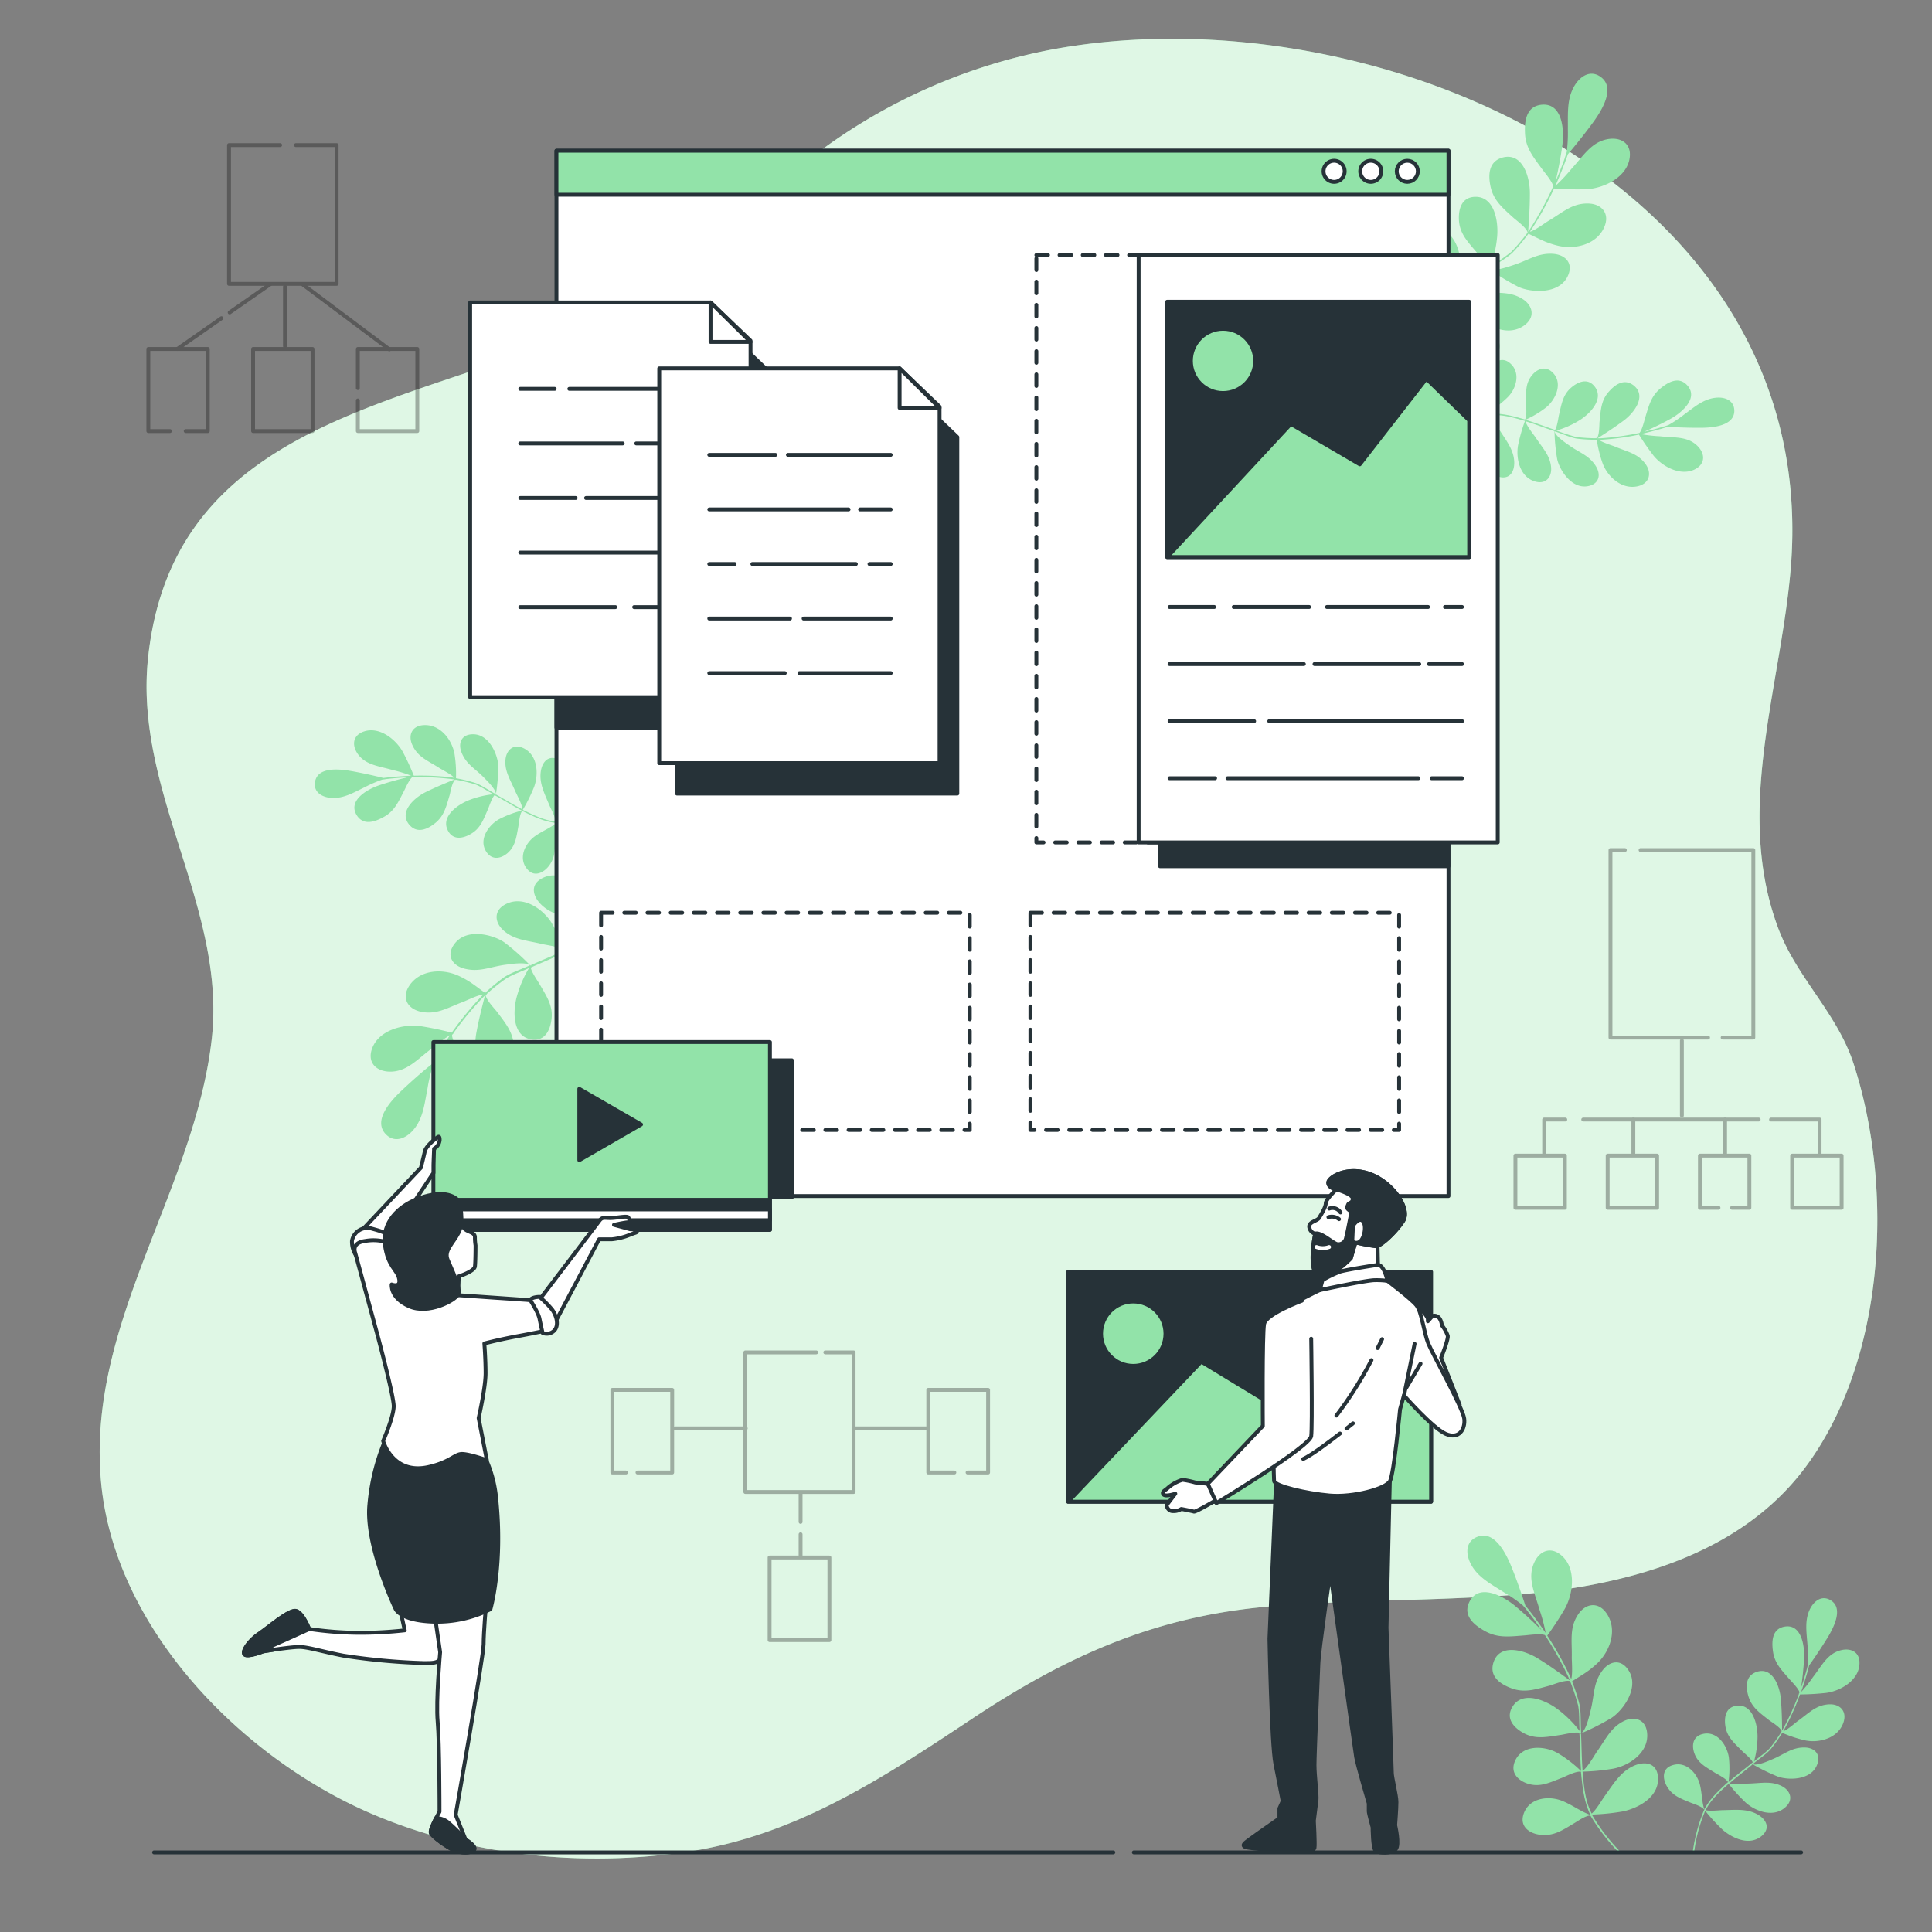 <svg xmlns="http://www.w3.org/2000/svg" viewBox="0 0 500 500"><rect x="0" y="0" width="500" height="500" fill="#808080" stroke="none"/><g id="background-simple"><path d="M461.39,243.09q-.52-1.17-1-2.37c-11.66-30.51.28-62.1,3-93,8.75-99.36-106.48-150.3-190.65-135A146.94,146.94,0,0,0,209.15,41.4C191.59,55.23,177.06,73,156.55,82.83c-46.42,22.23-111.48,23.76-118.23,87.42C34.64,205,58.69,234.9,54.79,269c-4.51,39.45-32.72,73.88-28.58,115.16C30.05,422.41,63.69,456,97.61,470c25.24,10.41,53.46,13.26,80.33,9.23,27.75-4.16,50-18.72,73-34,24.76-16.53,47.84-26.94,77.54-29.47,21-1.79,42.22-1.4,63.28-3,27.59-2.11,58-9.61,75.4-32.93,20.86-27.88,23.06-72.3,12.52-104.63C475.77,263.2,466.43,254.25,461.39,243.09Z" style="fill:#92E3A9"></path><path d="M461.39,243.09q-.52-1.17-1-2.37c-11.66-30.51.28-62.1,3-93,8.75-99.36-106.48-150.3-190.65-135A146.94,146.94,0,0,0,209.15,41.4C191.59,55.23,177.06,73,156.55,82.83c-46.42,22.23-111.48,23.76-118.23,87.42C34.64,205,58.69,234.9,54.79,269c-4.51,39.45-32.72,73.88-28.58,115.16C30.05,422.41,63.69,456,97.61,470c25.24,10.41,53.46,13.26,80.33,9.23,27.75-4.16,50-18.72,73-34,24.76-16.53,47.84-26.94,77.54-29.47,21-1.79,42.22-1.4,63.28-3,27.59-2.11,58-9.61,75.4-32.93,20.86-27.88,23.06-72.3,12.52-104.63C475.77,263.2,466.43,254.25,461.39,243.09Z" style="fill:#fff;opacity:0.7"></path></g><g id="Plants"><path d="M92.63,195.18c2.09,2.88,5.54,3.08,9,4.11a34.05,34.05,0,0,1,4.77,1.46c-2.33.12-4.79.28-7.17.59-2.57-.65-5.82-1.35-8.31-1.79-3.53-.62-8.66-1-9.37,2.7-.53,2.7,1.71,4.08,4.2,4.25,3.16.21,5.74-1.37,8.81-2.85a32.62,32.62,0,0,1,4.36-1.88c.17,0,1.09-.16,1.23-.17h.06c1.73-.21,3.52-.35,5.25-.43-2.28.52-5.24,1.35-7.32,2.06-3.4,1.15-8.18,4.08-5.77,7.82,1.79,2.76,4.85,1.55,7,.35,2.7-1.51,3.66-3.73,5.15-6.61.34-.64,1.35-3,2.16-3.64a.74.74,0,0,1,.36,0,.29.29,0,0,1,.14.09s0-.08,0-.1a68.81,68.81,0,0,1,9.71.48l.74.11c-2.48,1-5.12,2.11-7.49,3.28-3,1.5-7,5.15-4.21,8.44,2.09,2.43,4.78,1.08,6.62-.37,2.33-1.83,2.9-4.19,3.79-7.2.22-.73.62-3.33,1.44-4.1,0,0,0,0,.08,0s0,.07.08.13,0-.1,0-.12A42.71,42.71,0,0,1,123,203c1.64.65,3.14,1.74,4.71,2.55a24.16,24.16,0,0,0-6.29,1.51c-3,1.16-7.39,4.27-5.51,7.88,1.38,2.68,4.09,2,6,.85,2.45-1.42,3.21-3.71,4.4-6.43.27-.61,1-2.91,1.69-3.57,2.37,1.28,4.65,2.72,7.05,4a26.41,26.41,0,0,0-5.94,2.25c-2.68,1.52-5.33,5.23-3.25,8.4,1.54,2.35,3.91,1.72,5.53.31,2-1.8,2.23-4,2.76-6.87.13-.69.32-3.25,1-4,2.83,1.38,5.52,2.73,8.64,3.09,0,0,0,.07,0,.1s.05-.05.05-.08.29-.09.17,0c-1.76,1.4-3.55,2-5.59,3.44-2.45,1.75-4.45,5.63-1.94,8.55,1.85,2.16,4.26.83,5.56-.86,1.63-2.13,1.58-4.16,1.64-7.05,0-.73-.19-3.21.41-4.06a43.56,43.56,0,0,0,10.79-1.22l-.16-.34a41.32,41.32,0,0,1-10.68,1.17,47.68,47.68,0,0,0,2.92-6c1.11-3.15,1.43-8.09-2.3-10-2.76-1.42-4.39.65-4.71,3.08-.41,3.08.95,5.61,2.26,8.77.3.71,1.55,3.07,1.62,4.12-3-.23-5.76-1.67-8.53-3a44.24,44.24,0,0,0,2.91-5.89c1.16-3.1,1.1-8.08-2.59-10-2.74-1.39-4.57.44-4.8,2.86-.28,3.06,1.25,5.2,2.57,8.3.31.73,1.81,3.44,1.8,4.6-2.26-1.15-4.54-2.58-6.79-3.82,0,.2-.11.36,0-.43a50.22,50.22,0,0,0,.57-6.88c-.1-2.82-2.21-8.21-6.43-8.3-3.12-.07-4.06,2.29-3.08,4.74,1.24,3.1,3.53,4.12,5.91,6.6.63.66,2.93,2.84,3,4.17,0,0,0,0,0,0-1.7-.88-3.42-2.15-5.15-2.84a38.09,38.09,0,0,0-5.21-1.29,32.55,32.55,0,0,0-.4-6.41c-.71-3.64-3.68-7.54-7.9-7.34-3.12.14-4.15,2.63-3,5.14,1.41,3.18,4.1,4.08,7.06,6,.62.4,3.09,1.65,3.78,2.47a4.08,4.08,0,0,1-.53-.06,67.38,67.38,0,0,0-9.92-.46,63.3,63.3,0,0,0-2.86-6.18c-1.88-3.34-6.1-6.57-10-5.28C91.26,190.26,91,192.89,92.63,195.18Z" style="fill:#92E3A9"></path><path d="M156.17,239.78a53.15,53.15,0,0,0,6.14-10.2l-.26-.52a49.94,49.94,0,0,1-6.3,10.49,55.65,55.65,0,0,0-3.75-7.26c-2.29-3.41-6.9-7.34-11.53-5.08-3.42,1.66-2.58,4.78-.42,6.89,2.72,2.65,6.21,3.16,10.27,4.18.92.24,4.14.73,5.23,1.43-2.45,2.82-5.86,4.45-9.22,6.16a56.52,56.52,0,0,0-3.66-7.17c-2.2-3.41-7.14-7-11.7-4.75-3.37,1.67-2.92,4.81-.71,6.81,2.8,2.52,6,2.58,10,3.55.95.23,4.7.73,5.84,1.59-2.78,1.38-5.86,2.58-8.73,3.89.17.19.28.36-.46-.27a59,59,0,0,0-6.34-5.6c-2.84-2-9.68-3.84-12.86.24-2.36,3-.73,5.66,2.4,6.5,3.95,1.05,6.63-.46,10.82-1,1.11-.13,4.93-.8,6.27.13h0c-2.11,1-4.61,1.8-6.56,3a47.19,47.19,0,0,0-5.08,4.17c-2.39-1.67-3.63-2.87-6.6-4.3-4.1-2-10.09-1.9-13,2.39-2.14,3.17-.46,6,2.83,6.75,4.16.94,7-1,11.09-2.53.84-.31,3.88-1.82,5.2-1.89-.09.12-.3.3-.45.46a83.88,83.88,0,0,0-7.72,9.41,81,81,0,0,0-8.17-1.7c-4.65-.6-10.92,1.18-12.51,6-1.17,3.53,1.22,5.74,4.67,5.79,4.36.06,7.08-3.18,10.63-5.83a41.67,41.67,0,0,1,4.92-3.61c-1.58,2.37-3.22,4.9-4.66,7.47-2.53,2-5.59,4.73-7.84,6.86-3.2,3-7.28,7.81-4.21,11.19,2.26,2.49,5.25,1.3,7.24-1,2.52-2.94,2.86-6.63,3.66-10.73a38.75,38.75,0,0,1,1.34-5.67c.09-.2.64-1.18.73-1.34l0-.06h0c1.06-1.85,2.23-3.72,3.43-5.47-1.17,2.62-2.51,6.14-3.35,8.7-1.36,4.18-2,11,3.46,11.39,4,.27,5.08-3.63,5.47-6.6.48-3.76-1-6.32-2.73-9.9-.38-.79-1.93-3.5-2-4.79,0-.1.17-.32.22-.37a.43.43,0,0,1,.2-.08l-.11-.05a82.83,82.83,0,0,1,7.58-9.2c.2-.22.44-.44.65-.65-.84,3.17-1.68,6.58-2.26,9.76-.74,4.07-.09,10.69,5.21,10.32,3.91-.27,4.56-3.91,4.49-6.78-.09-3.63-2-5.91-4.31-9-.55-.75-2.82-3.05-3-4.42,0,0,0-.08,0-.08H126l-.09-.11a50.91,50.91,0,0,1,5-4c1.83-1.14,4-1.81,6-2.77a29.83,29.83,0,0,0-3.13,7.29c-1.08,3.83-1.21,10.38,3.71,11.19,3.64.6,4.94-2.58,5.25-5.31.4-3.45-1.29-5.87-3.1-9-.4-.71-2.12-3.12-2.27-4.28,3-1.39,6.08-2.58,9.06-4a32.56,32.56,0,0,0-2.15,7.49c-.46,3.75,1.25,9.07,5.89,9.35,3.43.2,4.55-2.59,4.34-5.22-.26-3.32-2.33-5.14-4.72-7.74-.58-.63-3-2.69-3.18-3.91,3.43-1.76,6.72-3.43,9.36-6.23,0,0,0,.09.07.11s0-.09,0-.12.13-.34.13-.16c.09,2.76-.64,4.95-.71,8-.08,3.69,2.28,8.49,7,8.17,3.47-.25,3.93-3.59,3.23-6.09-.9-3.17-2.94-4.61-5.74-6.79C159.16,242.61,156.57,241,156.17,239.78Z" style="fill:#92E3A9"></path><path d="M439.21,115.32c-2.57-2.46-6-2-9.59-2.41a34.37,34.37,0,0,1-4.95-.57c2.27-.54,4.65-1.15,6.94-1.88,2.65.17,6,.27,8.5.25,3.58,0,8.68-.63,8.73-4.35,0-2.75-2.42-3.7-4.91-3.41-3.14.36-5.39,2.38-8.15,4.39a33.08,33.08,0,0,1-3.94,2.64c-.16.07-1,.35-1.18.39l-.06,0h0c-1.66.52-3.4,1-5.09,1.37,2.16-.93,4.91-2.28,6.84-3.35,3.13-1.74,7.3-5.49,4.25-8.73-2.26-2.39-5.05-.65-6.93.91-2.38,2-2.92,4.34-3.87,7.44-.21.68-.78,3.16-1.47,4-.05.06-.27.09-.34.1a.47.47,0,0,1-.16-.07s0,.08,0,.1a70.25,70.25,0,0,1-9.64,1.29l-.75,0c2.26-1.43,4.65-3,6.77-4.58,2.7-2,6-6.34,2.62-9.06-2.5-2-4.9-.2-6.45,1.56-2,2.22-2.09,4.64-2.42,7.77-.08.75,0,3.39-.68,4.29a0,0,0,0,1-.07,0,.58.58,0,0,1-.1-.11.62.62,0,0,0,0,.12,43.55,43.55,0,0,1-5.22-.33,53.17,53.17,0,0,1-5.1-1.66,24.08,24.08,0,0,0,5.92-2.62c2.77-1.69,6.49-5.53,4-8.75-1.85-2.38-4.39-1.2-6.09.26-2.15,1.84-2.49,4.23-3.17,7.12-.15.65-.45,3-1,3.82-2.56-.83-5.07-1.84-7.66-2.62a25.9,25.9,0,0,0,5.44-3.28c2.37-2,4.3-6.12,1.68-8.86-1.94-2-4.16-1-5.5.7-1.69,2.14-1.46,4.37-1.47,7.26,0,.69.28,3.25-.27,4.1-3-.85-5.92-1.68-9.06-1.47,0,0,0-.08,0-.11s0,.06,0,.09-.27.14-.17,0c1.48-1.7,3.14-2.61,4.88-4.4,2.1-2.17,3.35-6.35.36-8.77-2.22-1.78-4.35,0-5.31,1.85-1.23,2.4-.81,4.39-.34,7.24.12.72.77,3.12.33,4.07A43.11,43.11,0,0,0,375,110.27l.22.3a41.23,41.23,0,0,1,10.29-3.08,45.21,45.21,0,0,0-1.78,6.43c-.53,3.3.05,8.22,4.07,9.44,3,.9,4.2-1.44,4.08-3.89-.15-3.1-2-5.34-3.82-8.21-.42-.64-2.07-2.73-2.33-3.75,3-.33,6,.59,8.93,1.43a45.43,45.43,0,0,0-1.79,6.32c-.58,3.27.38,8.15,4.36,9.34,2.94.87,4.41-1.26,4.19-3.68-.27-3.06-2.16-4.89-4-7.69-.44-.67-2.41-3.06-2.61-4.2,2.43.72,4.93,1.71,7.37,2.52,0-.2,0-.37.13.42a48.71,48.71,0,0,0,.69,6.87c.6,2.75,3.65,7.67,7.82,7,3.08-.5,3.58-3,2.17-5.22-1.78-2.83-4.22-3.42-7-5.43-.74-.53-3.4-2.26-3.68-3.56,0,0,0,0,0,0,1.83.55,3.75,1.48,5.58,1.86a38.78,38.78,0,0,0,5.35.32,32.63,32.63,0,0,0,1.56,6.23c1.35,3.46,5,6.75,9.09,5.79,3-.71,3.61-3.34,2.06-5.61-2-2.87-4.77-3.27-8-4.64-.67-.29-3.33-1.07-4.15-1.76.11,0,.34,0,.52,0a68.31,68.31,0,0,0,9.84-1.34A63.77,63.77,0,0,0,428,118c2.45,2.94,7.19,5.35,10.79,3.38C441.45,119.92,441.25,117.27,439.21,115.32Z" style="fill:#92E3A9"></path><path d="M368.65,83a53.27,53.27,0,0,0-4.19,11.15l.35.46a50.1,50.1,0,0,1,4.29-11.45,59.09,59.09,0,0,0,5,6.46c2.87,2.93,8.12,6,12.26,2.9,3.06-2.25,1.67-5.17-.83-6.85-3.16-2.12-6.69-2-10.86-2.26-.95-.06-4.21,0-5.4-.45,1.89-3.22,5-5.44,8-7.73a55.29,55.29,0,0,0,4.9,6.39c2.78,3,8.29,5.59,12.36,2.55,3-2.25,2-5.26-.54-6.82-3.21-2-6.39-1.45-10.51-1.68-1,0-4.76.13-6-.51,2.48-1.86,5.29-3.59,7.88-5.39-.2-.17-.34-.31.5.18A60.34,60.34,0,0,0,393,74.26c3.15,1.42,10.22,2,12.61-2.56,1.76-3.4-.32-5.7-3.54-6-4.08-.32-6.45,1.65-10.47,2.92-1.07.34-4.7,1.68-6.19,1,0,0,0,0,0,0,1.89-1.39,4.21-2.6,5.91-4.12a45.36,45.36,0,0,0,4.24-5c2.65,1.21,4.09,2.17,7.27,3,4.39,1.19,10.27,0,12.34-4.7,1.54-3.51-.63-6-4-6.13-4.26-.17-6.7,2.29-10.45,4.5-.77.45-3.49,2.49-4.77,2.8a6.28,6.28,0,0,1,.36-.54,84,84,0,0,0,5.88-10.65,81,81,0,0,0,8.35.2c4.68-.26,10.53-3.15,11.22-8.13.51-3.69-2.23-5.43-5.64-4.85-4.3.73-6.39,4.41-9.4,7.66a41.76,41.76,0,0,1-4.18,4.44c1.13-2.62,2.28-5.41,3.23-8.19,2.12-2.48,4.64-5.67,6.47-8.17,2.6-3.55,5.74-9,2.12-11.76-2.68-2.05-5.41-.33-6.95,2.32-1.94,3.35-1.61,7-1.65,11.22a39.81,39.81,0,0,1-.29,5.81c-.05.21-.42,1.28-.48,1.45l0,.07h0c-.71,2-1.53,4.07-2.38,6,.66-2.79,1.35-6.49,1.71-9.16.58-4.36-.05-11.2-5.47-10.58-4,.47-4.34,4.49-4.18,7.48.21,3.79,2.13,6,4.48,9.25.52.71,2.53,3.08,2.83,4.34a.82.82,0,0,1-.16.41.35.35,0,0,1-.17.11l.11,0A82.93,82.93,0,0,1,396,59.2c-.16.26-.35.52-.52.76.25-3.27.46-6.77.45-10,0-4.13-1.84-10.53-7-9.21-3.8,1-3.78,4.68-3.19,7.49.75,3.55,3,5.45,5.87,8.06.68.63,3.32,2.49,3.72,3.8a.08.08,0,0,1,0,.1h-.18s.08.09.11.1a53.6,53.6,0,0,1-4.15,4.89A64.45,64.45,0,0,1,385.7,69a29.53,29.53,0,0,0,1.76-7.73c.36-4-.69-10.43-5.68-10.34-3.68.08-4.39,3.44-4.2,6.18.24,3.46,2.34,5.53,4.68,8.32.53.62,2.66,2.68,3,3.79-2.68,1.91-5.51,3.64-8.17,5.61a32.89,32.89,0,0,0,.75-7.75c-.23-3.78-2.86-8.7-7.48-8.13-3.41.42-4,3.37-3.33,5.91.86,3.23,3.22,4.64,6,6.76.68.51,3.4,2.11,3.84,3.27-3.06,2.36-6,4.59-8.08,7.83,0,0-.05-.09-.1-.1s0,.09.06.11-.06.36-.1.18c-.58-2.7-.26-5-.75-8-.59-3.65-3.78-7.95-8.35-6.77-3.37.87-3.22,4.23-2.07,6.57,1.46,3,3.72,4,6.87,5.63C365.2,80.72,368,81.84,368.65,83Z" style="fill:#92E3A9"></path><path d="M476.38,427.09c-3.46.89-4.9,4-7.13,6.87a35.32,35.32,0,0,1-3.1,3.9c.74-2.21,1.49-4.55,2.07-6.88,1.55-2.16,3.39-4.93,4.71-7.08,1.87-3.06,4.06-7.71.92-9.71-2.31-1.48-4.41.09-5.49,2.35-1.35,2.86-.83,5.84-.58,9.24a31.82,31.82,0,0,1,.16,4.75c0,.17-.25,1.07-.29,1.21l0,.05h0c-.44,1.69-1,3.41-1.53,5,.36-2.32.67-5.37.78-7.57.17-3.58-.8-9.1-5.17-8.23-3.22.65-3.22,3.94-2.89,6.37.42,3.06,2.14,4.76,4.27,7.21.47.54,2.27,2.34,2.59,3.35,0,.07-.07.28-.09.34a.64.64,0,0,1-.14.1l.1,0a69.59,69.59,0,0,1-4,8.86c-.11.22-.25.44-.37.65,0-2.68-.09-5.54-.31-8.17-.29-3.36-2.21-8.44-6.31-7-3,1.05-2.76,4.05-2.09,6.3.85,2.84,2.85,4.22,5.32,6.16.6.47,2.87,1.8,3.29,2.84,0,0,0,.06,0,.08l-.14,0s.07.06.09.06a42.17,42.17,0,0,1-3,4.26c-1.21,1.29-2.77,2.28-4.11,3.45a24.21,24.21,0,0,0,.91-6.41c0-3.25-1.27-8.44-5.32-8-3,.31-3.34,3.09-3,5.31.43,2.8,2.28,4.34,4.37,6.45.47.47,2.35,2,2.71,2.88-2.06,1.73-4.24,3.33-6.27,5.11a26.37,26.37,0,0,0,.09-6.35c-.44-3.06-2.92-6.88-6.64-6.11-2.74.57-3,3-2.3,5,.91,2.56,2.93,3.55,5.37,5.08.59.37,2.91,1.49,3.35,2.4-2.33,2.12-4.56,4.14-6.05,6.91,0,0,0-.07-.08-.07s0,.07.06.09,0,.29-.07.15c-.66-2.15-.55-4-1.15-6.47-.73-2.92-3.62-6.2-7.25-4.93-2.68.93-2.33,3.66-1.24,5.48,1.38,2.31,3.3,3,6,4.12.67.27,3.05,1,3.62,1.86A43.12,43.12,0,0,0,438.12,479l.37,0a41.08,41.08,0,0,1,2.82-10.36,46.81,46.81,0,0,0,4.51,4.91c2.53,2.19,7,4.3,10.17,1.54,2.34-2.05,1-4.32-1.14-5.52-2.72-1.51-5.57-1.17-9-1.1-.77,0-3.42.31-4.42,0,1.32-2.74,3.66-4.75,5.94-6.82a44.88,44.88,0,0,0,4.42,4.86c2.46,2.22,7.12,4,10.23,1.24,2.29-2,1.27-4.41-.9-5.51-2.75-1.38-5.3-.74-8.66-.65-.8,0-3.87.43-4.94,0,1.89-1.67,4.05-3.27,6-4.92-.17-.12-.3-.23.41.12a50,50,0,0,0,6.2,3c2.66.95,8.44,1,10.08-2.94,1.2-2.88-.65-4.61-3.29-4.6-3.33,0-5.12,1.78-8.31,3.08-.84.35-3.71,1.69-5,1.25,0,0,0,0,0,0,1.44-1.26,3.25-2.4,4.53-3.75a38.76,38.76,0,0,0,3.1-4.38,32.3,32.3,0,0,0,6.12,2c3.65.67,8.36-.66,9.72-4.66,1-2.95-.93-4.83-3.67-4.71-3.48.15-5.3,2.32-8.2,4.36-.59.43-2.66,2.27-3.68,2.6a4.52,4.52,0,0,1,.25-.46,67.11,67.11,0,0,0,4.06-9.06,65.7,65.7,0,0,0,6.81-.4c3.79-.53,8.34-3.27,8.57-7.37C481.46,427.62,479.1,426.39,476.38,427.09Z" style="fill:#92E3A9"></path><path d="M411.59,469.87a53.44,53.44,0,0,0,7.25,9.45l.58,0a50,50,0,0,1-7.46-9.71,57.77,57.77,0,0,0,8.13-.83c4-.89,9.36-3.74,9-8.87-.3-3.79-3.51-4.15-6.26-2.92-3.47,1.56-5.22,4.62-7.66,8-.55.77-2.2,3.59-3.25,4.35-1.72-3.31-2-7.08-2.35-10.84a55.73,55.73,0,0,0,8-.78c4-.79,9.14-4.07,8.71-9.14-.31-3.75-3.4-4.48-6.07-3.15-3.37,1.68-4.62,4.66-7,8-.57.81-2.41,4.11-3.63,4.85-.26-3.09-.25-6.39-.41-9.54-.24.08-.44.13.42-.32a62,62,0,0,0,7.52-3.86c2.88-1.92,7.13-7.6,4.49-12.06-1.94-3.29-5-2.74-6.92-.14-2.43,3.29-2,6.34-3.06,10.43-.28,1.08-1.06,4.88-2.41,5.79,0,0,0,0,0,0-.19-2.33,0-4.94-.37-7.19a48.07,48.07,0,0,0-2-6.25c2.43-1.61,4-2.33,6.42-4.57,3.34-3.09,5.47-8.7,2.54-13-2.16-3.15-5.42-2.63-7.32.16-2.4,3.52-1.6,6.9-1.71,11.24,0,.9.27,4.28-.14,5.53a3.72,3.72,0,0,1-.27-.59,84.43,84.43,0,0,0-5.93-10.62,79.61,79.61,0,0,0,4.58-7c2.26-4.11,2.9-10.6-1-13.83-2.85-2.38-5.78-1-7.09,2.23-1.66,4,.37,7.75,1.53,12a41.68,41.68,0,0,1,1.56,5.9c-1.63-2.35-3.38-4.8-5.25-7.08-1-3.11-2.35-6.94-3.51-9.81-1.63-4.08-4.6-9.63-8.86-8-3.15,1.19-3.14,4.42-1.71,7.12,1.82,3.43,5.13,5.09,8.65,7.34a37.36,37.36,0,0,1,4.79,3.33c.14.15.86,1,1,1.16l0,.06h0c1.34,1.66,2.65,3.44,3.84,5.2-2-2.05-4.79-4.59-6.87-6.31-3.39-2.8-9.53-5.87-11.86-.95-1.73,3.64,1.51,6.06,4.13,7.5,3.32,1.83,6.25,1.39,10.22,1.09.87-.06,4-.52,5.18-.1.09,0,.23.28.27.35a.71.71,0,0,1,0,.21.75.75,0,0,0,.09-.09,85.27,85.27,0,0,1,5.78,10.43c.12.27.25.57.36.84-2.64-1.94-5.51-4-8.26-5.67-3.51-2.19-9.91-4-11.5,1.06-1.18,3.74,2,5.68,4.66,6.66,3.41,1.25,6.23.3,9.95-.71.89-.24,3.87-1.51,5.19-1.15,0,0,.08,0,.06.08a.74.74,0,0,1-.08.16l.14,0a53.49,53.49,0,0,1,2,6.1c.38,2.12.21,4.39.39,6.56a30.16,30.16,0,0,0-5.64-5.59c-3.17-2.4-9.22-4.93-11.77-.64-1.89,3.17.59,5.54,3,6.83,3.06,1.63,5.93.95,9.53.43.81-.12,3.68-.84,4.81-.55.2,3.29.18,6.6.44,9.9a32.5,32.5,0,0,0-6.18-4.73c-3.33-1.81-8.9-2.17-10.86,2-1.45,3.12.74,5.19,3.26,6,3.19,1,5.64-.29,8.94-1.56.79-.31,3.58-1.78,4.8-1.53.39,3.84.73,7.51,2.37,11-.05,0-.1,0-.13,0s.09,0,.13,0,.27.24.09.18c-2.59-.93-4.37-2.41-7.19-3.6-3.41-1.43-8.75-1-10.16,3.51-1,3.32,1.89,5,4.48,5.23,3.28.33,5.37-1,8.41-2.85C407.87,471.62,410.32,469.8,411.59,469.87Z" style="fill:#92E3A9"></path></g><g id="Graphics"><g style="opacity:0.3"><polyline points="424.58 220 453.76 220 453.76 268.52 445.82 268.52" style="fill:none;stroke:#000;stroke-linecap:round;stroke-linejoin:round"></polyline><polyline points="442.04 268.52 416.79 268.52 416.79 220 420.51 220" style="fill:none;stroke:#000;stroke-linecap:round;stroke-linejoin:round"></polyline><line x1="435.27" y1="269.32" x2="435.27" y2="288.7" style="fill:none;stroke:#000;stroke-linecap:round;stroke-linejoin:round"></line><polyline points="458.34 289.74 470.91 289.74 470.91 298.94" style="fill:none;stroke:#000;stroke-linecap:round;stroke-linejoin:round"></polyline><line x1="409.74" y1="289.74" x2="455.14" y2="289.74" style="fill:none;stroke:#000;stroke-linecap:round;stroke-linejoin:round"></line><polyline points="399.63 298.74 399.63 289.74 405.09 289.74" style="fill:none;stroke:#000;stroke-linecap:round;stroke-linejoin:round"></polyline><rect x="392.19" y="299.08" width="12.8" height="13.5" style="fill:none;stroke:#000;stroke-linecap:round;stroke-linejoin:round"></rect><rect x="416.06" y="299.08" width="12.8" height="13.5" style="fill:none;stroke:#000;stroke-linecap:round;stroke-linejoin:round"></rect><polyline points="444.75 312.58 439.94 312.58 439.94 299.08 452.74 299.08 452.74 312.58 448.25 312.58" style="fill:none;stroke:#000;stroke-linecap:round;stroke-linejoin:round"></polyline><rect x="463.81" y="299.08" width="12.8" height="13.5" style="fill:none;stroke:#000;stroke-linecap:round;stroke-linejoin:round"></rect><line x1="422.71" y1="298.48" x2="422.71" y2="289.74" style="fill:none;stroke:#000;stroke-linecap:round;stroke-linejoin:round"></line><line x1="446.45" y1="298.48" x2="446.45" y2="289.74" style="fill:none;stroke:#000;stroke-linecap:round;stroke-linejoin:round"></line></g><g style="opacity:0.3"><polyline points="76.58 37.55 87.12 37.55 87.12 73.46 59.27 73.46 59.27 37.55 72.5 37.55" style="fill:none;stroke:#000;stroke-linecap:round;stroke-linejoin:round"></polyline><polyline points="43.99 111.56 38.39 111.56 38.39 90.31 53.78 90.31 53.78 111.56 48.06 111.56" style="fill:none;stroke:#000;stroke-linecap:round;stroke-linejoin:round"></polyline><rect x="65.5" y="90.31" width="15.39" height="21.25" style="fill:none;stroke:#000;stroke-linecap:round;stroke-linejoin:round"></rect><polyline points="92.61 100.44 92.61 90.31 108 90.31 108 111.56 92.61 111.56 92.61 103.64" style="fill:none;stroke:#000;stroke-linecap:round;stroke-linejoin:round"></polyline><line x1="57.31" y1="82.35" x2="45.9" y2="90.31" style="fill:none;stroke:#000;stroke-linecap:round;stroke-linejoin:round"></line><line x1="69.95" y1="73.53" x2="59.44" y2="80.86" style="fill:none;stroke:#000;stroke-linecap:round;stroke-linejoin:round"></line><line x1="73.75" y1="74.19" x2="73.75" y2="89.58" style="fill:none;stroke:#000;stroke-linecap:round;stroke-linejoin:round"></line><line x1="78.24" y1="73.53" x2="100.76" y2="90.42" style="fill:none;stroke:#000;stroke-linecap:round;stroke-linejoin:round"></line></g><g style="opacity:0.3"><polyline points="213.59 350 220.91 350 220.91 386.12 192.9 386.12 192.9 350 211.23 350" style="fill:none;stroke:#000;stroke-linecap:round;stroke-linejoin:round"></polyline><polyline points="161.99 381.08 158.48 381.08 158.48 359.7 173.96 359.7 173.96 381.08 164.98 381.08" style="fill:none;stroke:#000;stroke-linecap:round;stroke-linejoin:round"></polyline><rect x="199.17" y="403.08" width="15.48" height="21.38" style="fill:none;stroke:#000;stroke-linecap:round;stroke-linejoin:round"></rect><polyline points="246.99 381.08 240.24 381.08 240.24 359.7 255.72 359.7 255.72 381.08 250.41 381.08" style="fill:none;stroke:#000;stroke-linecap:round;stroke-linejoin:round"></polyline><line x1="193" y1="369.66" x2="174.67" y2="369.66" style="fill:none;stroke:#000;stroke-linecap:round;stroke-linejoin:round"></line><line x1="239.71" y1="369.66" x2="221.39" y2="369.66" style="fill:none;stroke:#000;stroke-linecap:round;stroke-linejoin:round"></line><line x1="207.19" y1="397.08" x2="207.19" y2="402.78" style="fill:none;stroke:#000;stroke-linecap:round;stroke-linejoin:round"></line><line x1="207.19" y1="386.62" x2="207.19" y2="393.87" style="fill:none;stroke:#000;stroke-linecap:round;stroke-linejoin:round"></line></g></g><g id="Window"><rect x="144.01" y="39" width="230.86" height="270.54" style="fill:#fff;stroke:#263238;stroke-linecap:round;stroke-linejoin:round"></rect><rect x="144.01" y="39" width="230.85" height="11.39" style="fill:#92E3A9;stroke:#263238;stroke-linecap:round;stroke-linejoin:round"></rect><path d="M348,44.33a2.73,2.73,0,1,0-2.73,2.73A2.73,2.73,0,0,0,348,44.33Z" style="fill:#fff;stroke:#263238;stroke-linecap:round;stroke-linejoin:round"></path><path d="M357.49,44.33a2.73,2.73,0,1,0-2.73,2.73A2.73,2.73,0,0,0,357.49,44.33Z" style="fill:#fff;stroke:#263238;stroke-linecap:round;stroke-linejoin:round"></path><circle cx="364.21" cy="44.33" r="2.73" style="fill:#fff;stroke:#263238;stroke-linecap:round;stroke-linejoin:round"></circle><rect x="155.56" y="236.22" width="95.42" height="56.21" style="fill:none;stroke:#263238;stroke-linecap:round;stroke-linejoin:round;stroke-dasharray:3"></rect><rect x="266.67" y="236.22" width="95.42" height="56.21" style="fill:none;stroke:#263238;stroke-linecap:round;stroke-linejoin:round;stroke-dasharray:3"></rect><rect x="268.21" y="66.01" width="92.93" height="152.01" style="fill:none;stroke:#263238;stroke-linecap:round;stroke-linejoin:round;stroke-dasharray:3"></rect></g><g id="Floor"><line x1="293.44" y1="479.4" x2="466.13" y2="479.4" style="fill:none;stroke:#263238;stroke-linecap:round;stroke-linejoin:round"></line><line x1="39.87" y1="479.4" x2="288.13" y2="479.4" style="fill:none;stroke:#263238;stroke-linecap:round;stroke-linejoin:round"></line></g><g id="character-2"><rect x="276.42" y="329.16" width="93.95" height="59.48" style="fill:#263238;stroke:#263238;stroke-linecap:round;stroke-linejoin:round"></rect><circle cx="293.29" cy="345.16" r="8.33" style="fill:#92E3A9;stroke:#263238;stroke-linecap:round;stroke-linejoin:round"></circle><polygon points="370.37 358.52 351.89 342.38 331.75 365.07 310.88 352.39 276.42 388.64 370.37 388.64 370.37 358.52" style="fill:#92E3A9;stroke:#263238;stroke-linecap:round;stroke-linejoin:round"></polygon><path d="M370.73,340.57a1.64,1.64,0,0,1,1.72.51,3.36,3.36,0,0,1,.68,1.89,8.86,8.86,0,0,1,1.55,2.75c.17,1-1.72,5.66-1.72,5.66l4.8,12.18-6.69-11.5s-3.08-5.49-3.43-6.34a21.34,21.34,0,0,1-.34-4.64c0-.85-.17-2.74.86-1.71a6.29,6.29,0,0,1,1.37,1.89v.68Z" style="fill:#fff;stroke:#263238;stroke-linecap:round;stroke-linejoin:round"></path><path d="M312.58,384l-3.26-.34a25.33,25.33,0,0,0-3.26-.69,10.16,10.16,0,0,0-3.77,2.06c-.69.69-1.72,1-1.2,1.71s3.08-.17,3.08-.17l-2.23,2.92a1.65,1.65,0,0,0,1.2,1.54,3.71,3.71,0,0,0,2.58-.51s2.74.51,3.26.68,6.52-3.43,6.52-3.43Z" style="fill:#fff;stroke:#263238;stroke-linecap:round;stroke-linejoin:round"></path><path d="M330.25,383.11l-1.72,41s.52,27.28,1.55,32.42,1.88,9.61,1.88,9.61l-.85,1.89v2.57s-6.18,4.29-7.55,5.32-2.23,1.54-1.37,2.05,12.35,1.21,14.4,1.21,3.44-.18,3.61-1-.17-7-.17-7,.51-4.11.68-5.31-.51-6.18-.51-9.1.86-22.64,1-26.24,3.08-23.67,3.08-23.67,6.35,45.8,6.69,47.86,3.26,12,3.26,12v2.06c0,.52,1,4.12,1,4.12s0,5.66.86,6.17,4.12.69,5.15-.51-.17-6.18-.17-6.18.34-4.28.34-6-1.2-6.35-1.2-7.55-1.37-37.57-1.37-37.57l.85-37.91-29.33-2.57Z" style="fill:#263238;stroke:#263238;stroke-linecap:round;stroke-linejoin:round"></path><path d="M344.49,332.51s-13.9,6.17-14.59,8.75-.34,40.65-.17,42,8.41,3.26,14.41,3.78,14.58-1.72,15.61-3.78,2.58-18.52,2.58-18.52l1-3.6s7.37,8.4,10.8,9.94,5.15-1.2,4.81-3.94-8.07-16.47-9.27-19.38-1.71-8.24-3.09-9.95-7.54-6.35-7.54-6.35S349.8,328.91,344.49,332.51Z" style="fill:#fff;stroke:#263238;stroke-linecap:round;stroke-linejoin:round"></path><path d="M336.94,336.62s-9.27,3.44-9.78,6-.34,26.42-.34,26.42L312.58,384l2.23,5s24.19-14.58,24.53-17.32,0-25.22,0-25.22" style="fill:#fff;stroke:#263238;stroke-linecap:round;stroke-linejoin:round"></path><line x1="363.36" y1="361.16" x2="366.1" y2="347.78" style="fill:#fff;stroke:#263238;stroke-linecap:round;stroke-linejoin:round"></line><line x1="363.87" y1="359.27" x2="367.64" y2="352.92" style="fill:none;stroke:#263238;stroke-linecap:round;stroke-linejoin:round"></line><path d="M354.94,352a100.28,100.28,0,0,1-9.08,14.35" style="fill:#fff;stroke:#263238;stroke-linecap:round;stroke-linejoin:round"></path><path d="M357.69,346.57s-.42.89-1.15,2.32" style="fill:#fff;stroke:#263238;stroke-linecap:round;stroke-linejoin:round"></path><path d="M346.78,371c-3.06,2.38-7.4,5.63-9.5,6.58" style="fill:none;stroke:#263238;stroke-linecap:round;stroke-linejoin:round"></path><path d="M350.15,368.36l-1.68,1.35" style="fill:none;stroke:#263238;stroke-linecap:round;stroke-linejoin:round"></path><path d="M356.49,321.36l.18,8.06-11.5,2.74,2.23-9.77a4.94,4.94,0,0,1,4.46-3.61A4.51,4.51,0,0,1,356.49,321.36Z" style="fill:#fff;stroke:#263238;stroke-linecap:round;stroke-linejoin:round"></path><path d="M345.86,307.81s-2.75,2.57-2.75,3.6-1.2,2.91-1.71,3.77-2.75,1-2.57,2.4a2.12,2.12,0,0,0,1.54,1.72s-2.06,9.78,1,10.81,8.23-4.46,8.23-4.46l1.2-4.12a41.82,41.82,0,0,0,5.32,1c1.2,0,5-3.43,7-6.52s-2.57-10-8.57-12.18-10.81.86-10.81,2.23S345.86,307.81,345.86,307.81Z" style="fill:#fff;stroke:#263238;stroke-linecap:round;stroke-linejoin:round"></path><path d="M354.61,303.86c-6-2.23-10.81.86-10.81,2.23s1.8,1.67,2,1.71h0s4.29,1.2,4.29,2.4-1,1-1.2,1.54-.52.86.17,1.37l.68.52s-1,5.32-1.37,6.69A2,2,0,0,1,346.2,322c-1,0-4.29-3.26-5.83-2.74,0,0-2.06,9.78,1,10.81s8.23-4.46,8.23-4.46l1.2-4.12a41.82,41.82,0,0,0,5.32,1c1.2,0,5-3.43,7-6.52S360.61,306.09,354.61,303.86Z" style="fill:#263238;stroke:#263238;stroke-linecap:round;stroke-linejoin:round"></path><path d="M344,312.78a2.46,2.46,0,0,1,2.92,1" style="fill:none;stroke:#263238;stroke-linecap:round;stroke-linejoin:round"></path><path d="M343.8,315a3,3,0,0,1,2.74.52" style="fill:none;stroke:#263238;stroke-linecap:round;stroke-linejoin:round"></path><path d="M340.71,322.73a4.78,4.78,0,0,0,3.26,0" style="fill:none;stroke:#fff;stroke-linecap:round;stroke-linejoin:round"></path><path d="M350.15,317.24s1.54-2.4,2.57-1.2.34,4.63-.86,5.32a1.42,1.42,0,0,1-1.88-.17Z" style="fill:#fff;stroke:#263238;stroke-linecap:round;stroke-linejoin:round"></path><path d="M356.49,327.36s-7.89,1.2-9.6,1.72a28.7,28.7,0,0,0-4.63,2.23l-.69,2.57s12-2.57,14.24-2.57a22.62,22.62,0,0,1,3.26.17S358.21,327.19,356.49,327.36Z" style="fill:#fff;stroke:#263238;stroke-linecap:round;stroke-linejoin:round"></path></g><g id="character-1"><rect x="144" y="274.4" width="60.93" height="35.46" style="fill:#263238;stroke:#263238;stroke-linecap:round;stroke-linejoin:round"></rect><rect x="112.16" y="269.68" width="87.1" height="48.6" style="fill:#92E3A9;stroke:#263238;stroke-linecap:round;stroke-linejoin:round"></rect><polygon points="165.91 291.02 149.92 281.79 149.92 300.25 165.91 291.02" style="fill:#263238;stroke:#263238;stroke-linecap:round;stroke-linejoin:round"></polygon><rect x="112.16" y="310.51" width="87.1" height="7.77" style="fill:#263238;stroke:#263238;stroke-linecap:round;stroke-linejoin:round"></rect><rect x="112.16" y="312.99" width="87.1" height="2.8" style="fill:#fff;stroke:#263238;stroke-linecap:round;stroke-linejoin:round"></rect><path d="M92.54,319.57l16.39-17.36s.8-3.21,1-4.18,1.45-2.25,2.41-3,1.45-1.45,1.45,0a2.87,2.87,0,0,1-1.45,2.25s-.16,3.86-.16,4.34v1.93l-12,18Z" style="fill:#fff;stroke:#263238;stroke-linecap:round;stroke-linejoin:round"></path><path d="M92.21,325a6.51,6.51,0,0,1-1.12-3.86,4.05,4.05,0,0,1,5-3.21c2.25.64,4.66,1.12,5,3.05s-2.89,1.61-5.46,1.93A4.21,4.21,0,0,0,92.21,325Z" style="fill:#fff;stroke:#263238;stroke-linecap:round;stroke-linejoin:round"></path><path d="M139.3,336.76s14.94-19.6,15.75-20.73,1.28-.8,2.89-.8,4.34-.65,4.66-.16.48,1.28-.16,1.28-3.54.64-3.54.64l4.18,1.13s1.77,0,1.77.48-.32.32-1.93,1a16.54,16.54,0,0,1-4.5,1.12h-3.37l-11.9,22.5Z" style="fill:#fff;stroke:#263238;stroke-linecap:round;stroke-linejoin:round"></path><path d="M103.62,416.78l1.13,5.15a103.31,103.31,0,0,1-11.89.64,90.59,90.59,0,0,1-12.86-1s-1.6-4.18-3.37-4.66-7.23,4.33-9.64,5.94-4.5,4.5-3.7,5.3,4.82-.8,4.82-.8,7.07-1.12,9.32-1.12,5.63,1.12,11.41,2.25a168.6,168.6,0,0,0,20.73,1.92c2.89,0,4.34.16,5.3-2.73s0-12.69,0-12.69l-11.89-1Z" style="fill:#fff;stroke:#263238;stroke-linecap:round;stroke-linejoin:round"></path><path d="M70.56,427l-.62-.87L80,421.61s-1.6-4.18-3.37-4.66-7.23,4.33-9.64,5.94-4.5,4.5-3.7,5.3,4.82-.8,4.82-.8Z" style="fill:#263238;stroke:#263238;stroke-linecap:round;stroke-linejoin:round"></path><path d="M112.46,417.59l1.45,10s-1.13,12.54-.64,18,.48,23.3.48,23.3-2.57,4.5-2.25,5.46,4.18,3.7,5.94,4.5,4.82.81,5.31-.16-2.25-2.57-2.25-2.57l-2.57-6.43s7.23-41.13,7.23-44.19.64-10.44.64-10.44Z" style="fill:#fff;stroke:#263238;stroke-linecap:round;stroke-linejoin:round"></path><path d="M116,471.67a5.06,5.06,0,0,0-3.16-1.15c-.71,1.39-1.54,3.22-1.35,3.79.32,1,4.18,3.7,5.94,4.5s4.82.81,5.31-.16-2.25-2.57-2.25-2.57A50.65,50.65,0,0,0,116,471.67Z" style="fill:#263238;stroke:#263238;stroke-linecap:round;stroke-linejoin:round"></path><path d="M100.25,371.47a55.11,55.11,0,0,0-4.66,18c-1,10.6,6.75,26.83,6.75,26.83s1,3.06,9.64,3.38a30.72,30.72,0,0,0,14.94-3.22s3.35-11.38,1.45-29.08a31.7,31.7,0,0,0-3.86-12.21Z" style="fill:#263238;stroke:#263238;stroke-linecap:round;stroke-linejoin:round"></path><path d="M117.93,335.15l20.89,1.45,3.37,7.55s-2.73.64-8,1.61-8.84,1.93-8.84,1.93.32,4,.32,7.71S123.87,367,123.87,367L126,377.9s-4.5-1.61-6.43-1.61-3,2.09-8.67,3.37c-9.32,2.09-11.74-6.74-11.74-6.74s2.74-6.27,2.74-9-4.18-18.32-4.18-18.32l-5.79-21.37s-1.12-2.58,2.57-3.06a11.93,11.93,0,0,1,5.63.32l8.68,11.73s3,2.25,4.33,2.09S117.93,335.15,117.93,335.15Z" style="fill:#fff;stroke:#263238;stroke-linecap:round;stroke-linejoin:round"></path><path d="M119.21,315.23s.16,2.09,1.13,2.89,2.57.8,2.57,2.09a11.89,11.89,0,0,0,.16,2.09s0,4.18-.16,5.46-4.18,2.57-4.18,2.57l-.16,4.66-5-2.41a15.5,15.5,0,0,1-.32-9.32A16.42,16.42,0,0,1,119.21,315.23Z" style="fill:#fff;stroke:#263238;stroke-linecap:round;stroke-linejoin:round"></path><path d="M118.89,311.05s1.29,5-.16,7.87-3.86,4.66-2.89,7.07,3.53,7.4,2.73,9-7.71,5.3-12.7,3.06-4.5-5.63-4.5-5.63,2.41,1,1.93-1.45-2.89-3.05-3.69-8.83,3.53-10,8.51-11.89S117.12,308.64,118.89,311.05Z" style="fill:#263238;stroke:#263238;stroke-linecap:round;stroke-linejoin:round"></path><path d="M137.21,336.44s2.09,3.21,2.41,4.82.8,3.69.8,3.69a2.71,2.71,0,0,0,3.06-.64c1.28-1.44.48-4-.65-5.46a27.26,27.26,0,0,0-3.21-3.22S137.69,335.63,137.21,336.44Z" style="fill:#fff;stroke:#263238;stroke-linecap:round;stroke-linejoin:round"></path></g><g id="Image"><rect x="300.21" y="72.17" width="74.65" height="152.01" style="fill:#263238;stroke:#263238;stroke-linecap:round;stroke-linejoin:round"></rect><rect x="294.68" y="66.01" width="92.93" height="152.01" style="fill:#fff;stroke:#263238;stroke-linecap:round;stroke-linejoin:round"></rect><rect x="302.06" y="78.09" width="78.16" height="66.08" style="fill:#263238;stroke:#263238;stroke-linecap:round;stroke-linejoin:round"></rect><polygon points="380.22 108.77 369.14 98.01 351.91 120.17 334.06 109.71 302.06 144.17 380.22 144.17 380.22 108.77" style="fill:#92E3A9;stroke:#263238;stroke-linecap:round;stroke-linejoin:round"></polygon><circle cx="316.52" cy="93.4" r="8.31" style="fill:#92E3A9;stroke:#263238;stroke-linecap:round;stroke-linejoin:round"></circle><line x1="373.96" y1="157.09" x2="378.37" y2="157.09" style="fill:none;stroke:#263238;stroke-linecap:round;stroke-linejoin:round"></line><line x1="343.41" y1="157.09" x2="369.59" y2="157.09" style="fill:none;stroke:#263238;stroke-linecap:round;stroke-linejoin:round"></line><line x1="319.29" y1="157.09" x2="338.81" y2="157.09" style="fill:none;stroke:#263238;stroke-linecap:round;stroke-linejoin:round"></line><line x1="302.68" y1="157.09" x2="314.24" y2="157.09" style="fill:none;stroke:#263238;stroke-linecap:round;stroke-linejoin:round"></line><line x1="369.82" y1="171.86" x2="378.37" y2="171.86" style="fill:none;stroke:#263238;stroke-linecap:round;stroke-linejoin:round"></line><line x1="340.19" y1="171.86" x2="367.3" y2="171.86" style="fill:none;stroke:#263238;stroke-linecap:round;stroke-linejoin:round"></line><line x1="302.68" y1="171.86" x2="337.44" y2="171.86" style="fill:none;stroke:#263238;stroke-linecap:round;stroke-linejoin:round"></line><line x1="328.48" y1="186.64" x2="378.37" y2="186.64" style="fill:none;stroke:#263238;stroke-linecap:round;stroke-linejoin:round"></line><line x1="302.68" y1="186.64" x2="324.57" y2="186.64" style="fill:none;stroke:#263238;stroke-linecap:round;stroke-linejoin:round"></line><line x1="370.51" y1="201.41" x2="378.37" y2="201.41" style="fill:none;stroke:#263238;stroke-linecap:round;stroke-linejoin:round"></line><line x1="317.68" y1="201.41" x2="367.07" y2="201.41" style="fill:none;stroke:#263238;stroke-linecap:round;stroke-linejoin:round"></line><line x1="302.68" y1="201.41" x2="314.47" y2="201.41" style="fill:none;stroke:#263238;stroke-linecap:round;stroke-linejoin:round"></line></g><g id="Documents"><polygon points="247.76 113.12 247.76 205.38 175.2 205.38 175.2 188.31 144.01 188.31 144.01 86.15 188.49 86.15 198.84 96.05 198.84 103.23 237.42 103.23 247.76 113.12" style="fill:#263238;stroke:#263238;stroke-linecap:round;stroke-linejoin:round"></polygon><polygon points="194.24 180.43 121.68 180.43 121.68 78.27 183.89 78.27 194.24 88.17 194.24 180.43" style="fill:#fff;stroke:#263238;stroke-linecap:round;stroke-linejoin:round"></polygon><polygon points="183.89 78.27 183.89 88.49 194.24 88.49 183.89 78.27" style="fill:#fff;stroke:#263238;stroke-linecap:round;stroke-linejoin:round"></polygon><line x1="147.34" y1="100.64" x2="181.59" y2="100.64" style="fill:#fff;stroke:#263238;stroke-linecap:round;stroke-linejoin:round"></line><line x1="134.64" y1="100.64" x2="143.55" y2="100.64" style="fill:#fff;stroke:#263238;stroke-linecap:round;stroke-linejoin:round"></line><line x1="164.66" y1="114.76" x2="181.59" y2="114.76" style="fill:#fff;stroke:#263238;stroke-linecap:round;stroke-linejoin:round"></line><line x1="134.64" y1="114.76" x2="161.15" y2="114.76" style="fill:#fff;stroke:#263238;stroke-linecap:round;stroke-linejoin:round"></line><line x1="151.67" y1="128.88" x2="181.59" y2="128.88" style="fill:#fff;stroke:#263238;stroke-linecap:round;stroke-linejoin:round"></line><line x1="134.64" y1="128.88" x2="148.97" y2="128.88" style="fill:#fff;stroke:#263238;stroke-linecap:round;stroke-linejoin:round"></line><line x1="134.64" y1="143" x2="181.59" y2="143" style="fill:#fff;stroke:#263238;stroke-linecap:round;stroke-linejoin:round"></line><line x1="164.12" y1="157.12" x2="181.59" y2="157.12" style="fill:#fff;stroke:#263238;stroke-linecap:round;stroke-linejoin:round"></line><line x1="134.64" y1="157.12" x2="159.25" y2="157.12" style="fill:#fff;stroke:#263238;stroke-linecap:round;stroke-linejoin:round"></line><polygon points="243.16 197.5 170.61 197.5 170.61 95.34 232.82 95.34 243.16 105.24 243.16 197.5" style="fill:#fff;stroke:#263238;stroke-linecap:round;stroke-linejoin:round"></polygon><polygon points="232.82 95.34 232.82 105.57 243.16 105.57 232.82 95.34" style="fill:#fff;stroke:#263238;stroke-linecap:round;stroke-linejoin:round"></polygon><line x1="203.91" y1="117.72" x2="230.52" y2="117.72" style="fill:#fff;stroke:#263238;stroke-linecap:round;stroke-linejoin:round"></line><line x1="183.56" y1="117.72" x2="200.66" y2="117.72" style="fill:#fff;stroke:#263238;stroke-linecap:round;stroke-linejoin:round"></line><line x1="222.59" y1="131.84" x2="230.52" y2="131.84" style="fill:#fff;stroke:#263238;stroke-linecap:round;stroke-linejoin:round"></line><line x1="183.56" y1="131.84" x2="219.61" y2="131.84" style="fill:#fff;stroke:#263238;stroke-linecap:round;stroke-linejoin:round"></line><line x1="225.02" y1="145.96" x2="230.52" y2="145.96" style="fill:#fff;stroke:#263238;stroke-linecap:round;stroke-linejoin:round"></line><line x1="194.71" y1="145.96" x2="221.5" y2="145.96" style="fill:#fff;stroke:#263238;stroke-linecap:round;stroke-linejoin:round"></line><line x1="183.56" y1="145.96" x2="190.11" y2="145.96" style="fill:#fff;stroke:#263238;stroke-linecap:round;stroke-linejoin:round"></line><line x1="207.97" y1="160.08" x2="230.52" y2="160.08" style="fill:#fff;stroke:#263238;stroke-linecap:round;stroke-linejoin:round"></line><line x1="183.56" y1="160.08" x2="204.45" y2="160.08" style="fill:#fff;stroke:#263238;stroke-linecap:round;stroke-linejoin:round"></line><line x1="206.89" y1="174.2" x2="230.52" y2="174.2" style="fill:#fff;stroke:#263238;stroke-linecap:round;stroke-linejoin:round"></line><line x1="183.56" y1="174.2" x2="203.1" y2="174.2" style="fill:#fff;stroke:#263238;stroke-linecap:round;stroke-linejoin:round"></line></g></svg>